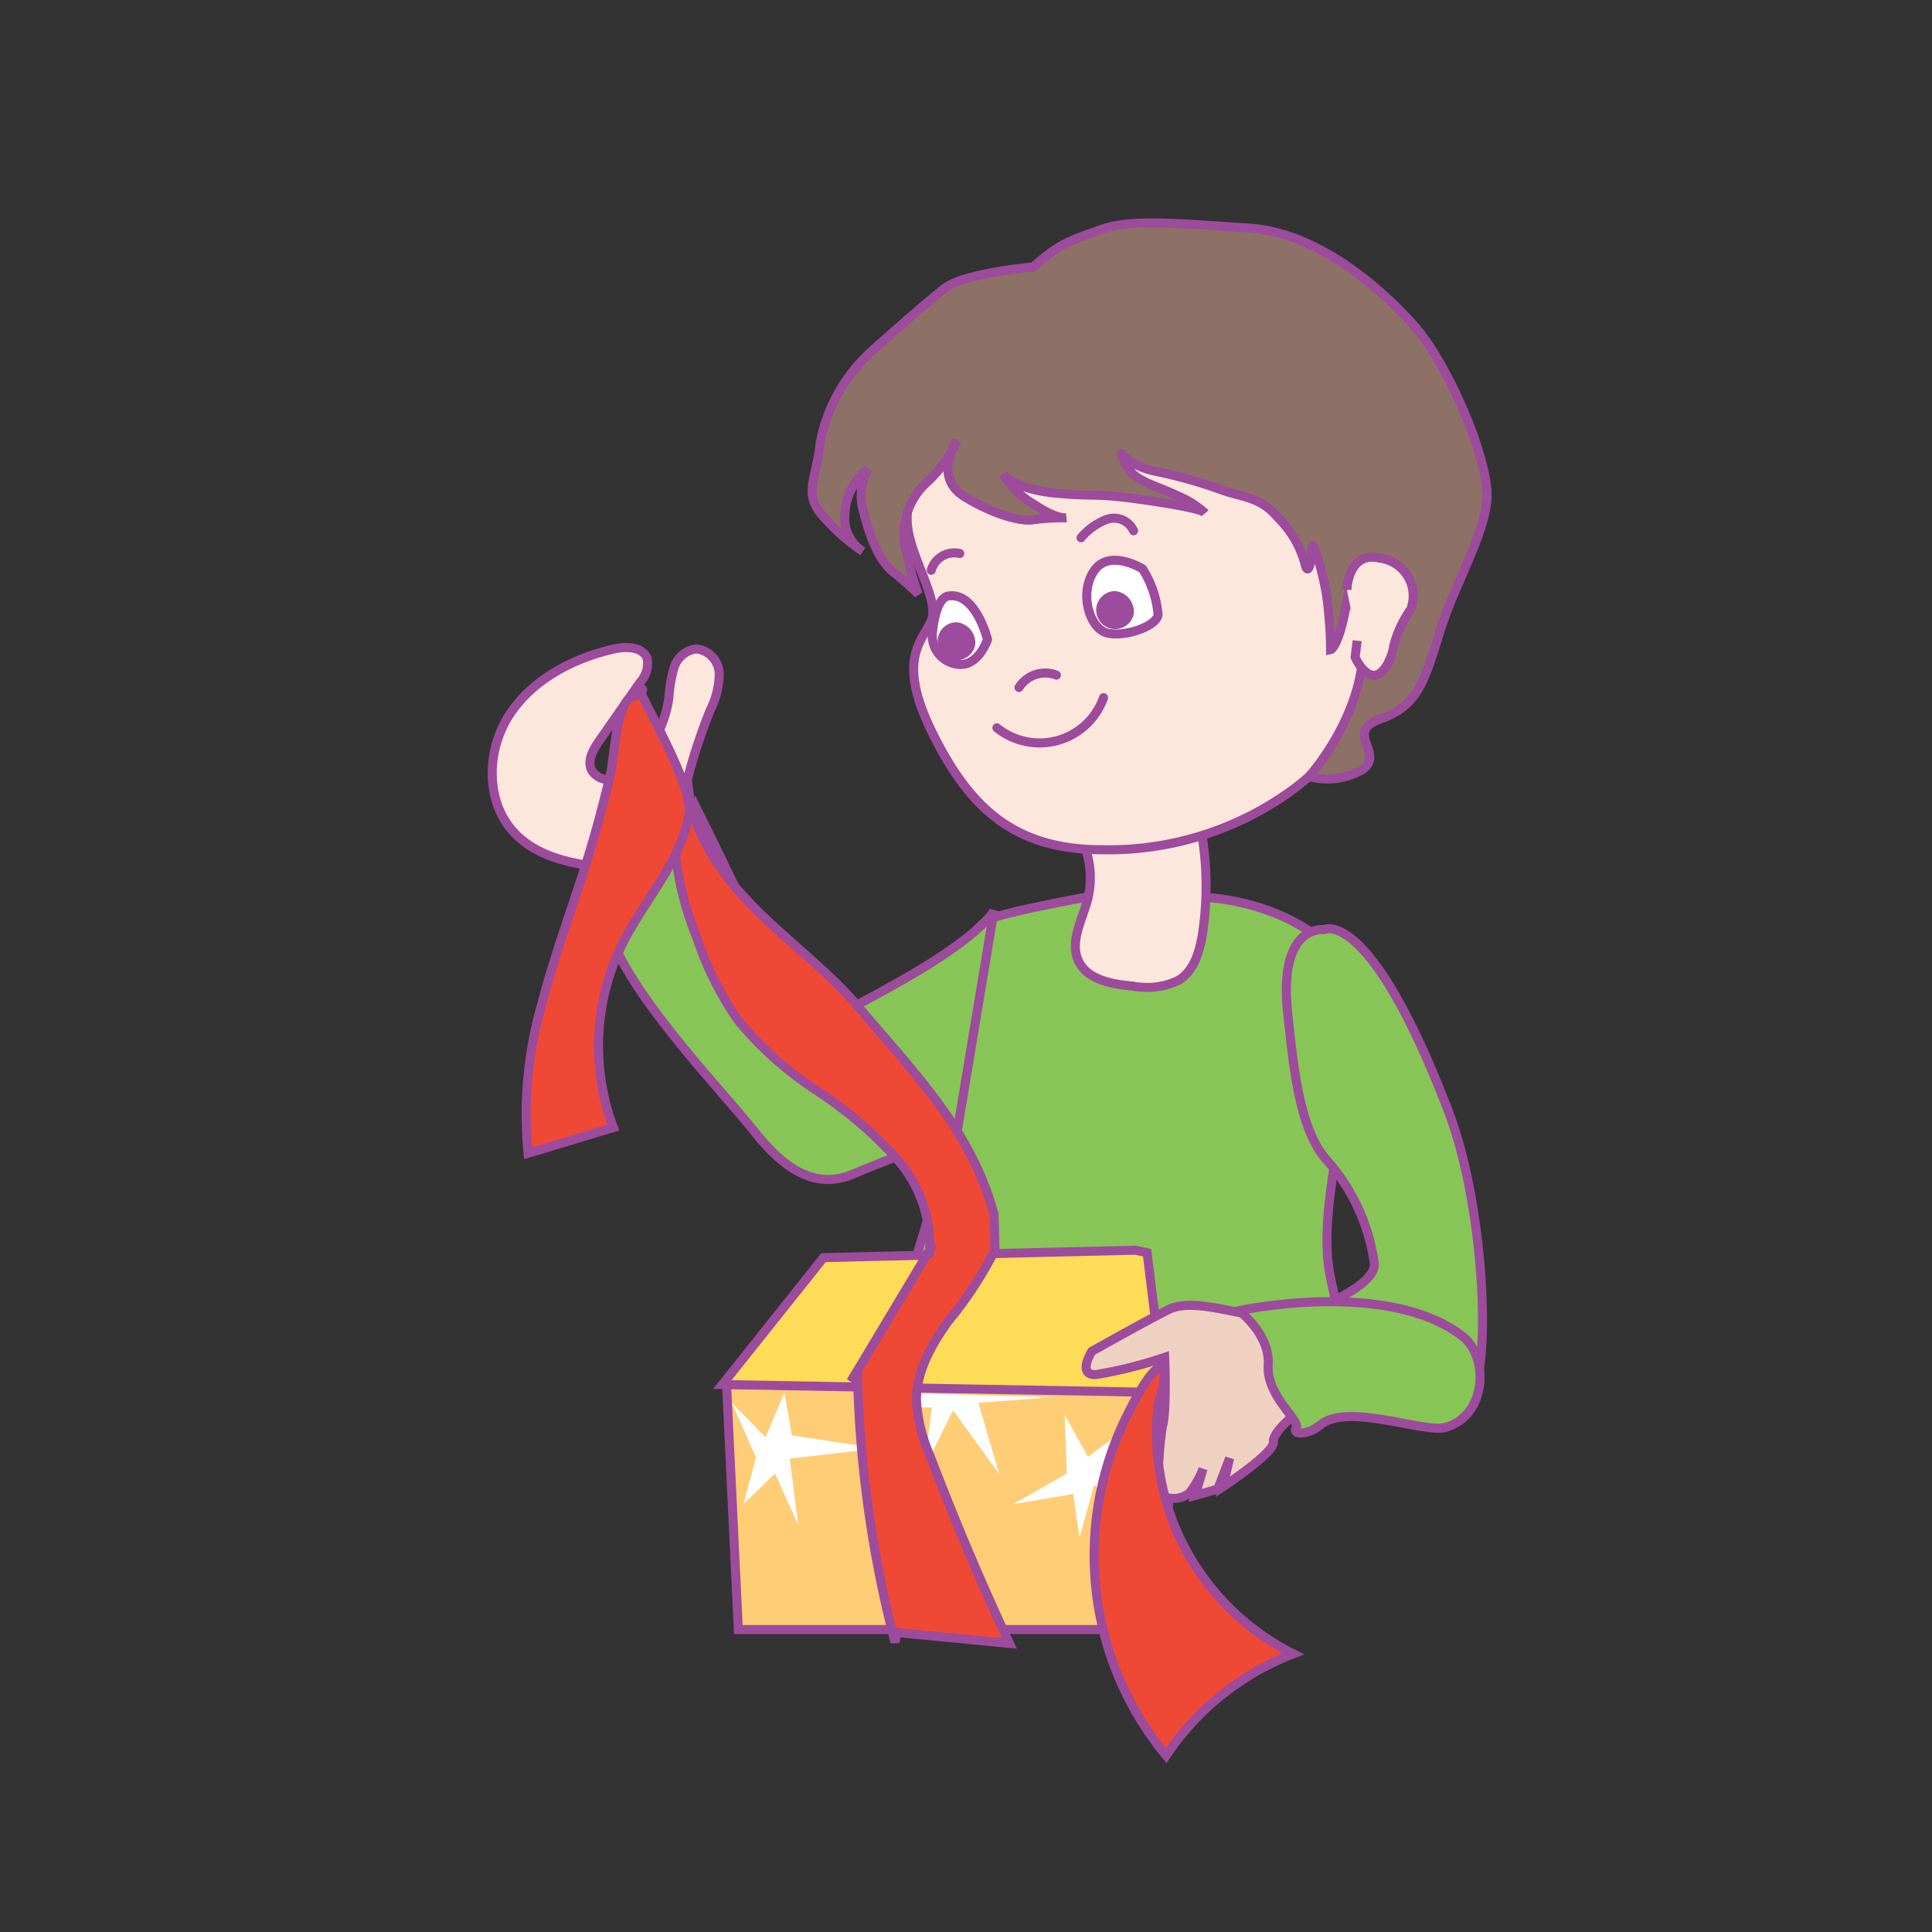 <svg id="word" xmlns="http://www.w3.org/2000/svg" viewBox="0 0 160 160"><rect x="0" y="0" width="160" height="160" fill="#333333" stroke="none"/><defs><style>.cls-1{fill:#87c557;}.cls-1,.cls-10,.cls-11,.cls-2,.cls-3,.cls-5,.cls-6,.cls-7,.cls-8{stroke:#9d4b9c;stroke-width:0.75px;}.cls-2{fill:#ffcd75;}.cls-10,.cls-11,.cls-2,.cls-3{stroke-linecap:round;}.cls-3{fill:#ffdc57;}.cls-4,.cls-8{fill:#fff;}.cls-5{fill:#efd1c2;}.cls-6{fill:#fde7dd;}.cls-7{fill:#8d7166;}.cls-9{fill:#9d4b9c;}.cls-10{fill:none;}.cls-11{fill:#ef4935;}</style></defs><path class="cls-1" d="M89.925,74.306s-7.382,1.338-8.2,1.925c-3.522,2.518-1.762,9.56-2.014,13.333s-6.287,22.394-6.287,22.394l39.247,1.761s-1.007-.757-2.514-8.052,4.022-20.631,1.507-25.159-8.953-6.2-12.475-6.2"/><path class="cls-1" d="M109.649,76.986s-3.773-.506-3.019,6.793c.5,4.779,1.007,9.811,3.272,12.326a16.255,16.255,0,0,1,3.91,8.509c.253,2.516-9.016,5.317-9.016,5.317l5.608,4.288s10.956,4.517,11.962-.011.129-15.513-2.4-22.127C113.423,74.972,109.649,76.986,109.649,76.986Z"/><polygon class="cls-2" points="60.169 114.633 97.166 115.249 96.32 134.951 61.146 134.951 60.169 114.633"/><polygon class="cls-3" points="94.026 103.536 68.195 104.152 68.165 104.192 59.823 114.662 96.43 115.324 94.997 103.746 94.026 103.536"/><polygon class="cls-4" points="88.352 122.031 88.179 117.176 90.099 120.644 93.327 118.254 91.755 122.031 93.588 125.961 90.622 122.956 89.4 127.348 88.876 123.725 83.902 124.574 88.352 122.031"/><polygon class="cls-4" points="63.396 119.025 64.967 115.326 65.577 118.87 72.733 119.95 65.404 120.797 66.101 126.268 64.182 122.031 61.564 124.574 62.61 120.719 60.603 116.173 63.396 119.025"/><polygon class="cls-4" points="76.222 115.402 73.605 116.558 77.184 116.558 76.485 121.722 78.928 116.789 82.768 122.107 81.023 116.173 87.131 115.711 76.222 115.402"/><path class="cls-5" d="M110.34,108.1a59.149,59.149,0,0,1-6.988.692c-1.51-.123-4.77-1.227-6.545-.352s-6.388,3.471-6.388,3.471-1.266,2.016.362,1.924a35.923,35.923,0,0,0,5.674-1.427s.188,4.551-.2,5.767a30.406,30.406,0,0,0-.31,5.5,2.084,2.084,0,0,0,2.555-.032,7.686,7.686,0,0,0,1.132-2l-.662,2.212,1.877-.532.989-2.563-.57,2.378s4.258-2.8,4.188-3.7,1.9-2.383,1.9-2.383l5.114-.16s2.634-6.719-1.064-8.067Z"/><path class="cls-1" d="M102.6,108.544s2.6,1.931,2.428,4.508,2.7,4.588,2.312,5.2,1.04.578,1.965-.215c2.249-1.932,8.615.679,10.394.177,3.468-.979,3.613-5.861,1.422-7.553C114.9,105.866,102.6,108.544,102.6,108.544Z"/><path class="cls-1" d="M82.316,75.408s-.882,1.985-7.939,5.955-8.6,4.41-9.7.882-7.057-15.437-7.057-15.437S55.633,72.1,52.986,73.2s-4.41-.441-2.2,4.852,9.262,12.57,11.688,15.657,5.072,4.852,8.159,3.529,8.6-3.308,8.6-3.308Z"/><path class="cls-6" d="M56.14,68.224A45.417,45.417,0,0,1,58.823,58.8a6.812,6.812,0,0,0,.743-2.978,2.131,2.131,0,0,0-1.889-2.082,2.2,2.2,0,0,0-1.85,1.539,11.493,11.493,0,0,0-.432,2.514A9.806,9.806,0,0,1,52.448,63.5a3.575,3.575,0,0,1-1.706,1.012,1.616,1.616,0,0,1-1.737-.707c-.414-.791.116-1.728.627-2.46l3.362-4.817a2.346,2.346,0,0,0,.611-1.963c-.339-1.018-1.76-1.054-2.8-.813-3.4.785-6.735,2.539-8.632,5.472s-1.986,7.166.4,9.719c2.185,2.34,5.684,2.756,8.874,3.028"/><path class="cls-6" d="M87.917,67.268a7.383,7.383,0,0,1,2.163,7.2c-.446,1.71-1.514,3.509-.765,5.109.739,1.579,2.784,1.936,4.521,2.088a6.026,6.026,0,0,0,3.805-.5c1.28-.82,1.738-2.454,1.962-3.958a26.068,26.068,0,0,0-.945-11.726"/><path class="cls-6" d="M77.115,37.374s-2.216,3.2-1.97,6.034,2.709,6.28,1.97,8-2.926,3.2.138,9.359,6.758,9.605,14.023,9.605a25.854,25.854,0,0,0,15.885-5.049c3.448-2.586,6.034-6.4,6.034-10.1s-3.078-10.59-5.172-14.285a19.533,19.533,0,0,0-13.668-10.1C86.843,29.493,80.07,29,78.223,30.6S77.115,37.374,77.115,37.374Z"/><path class="cls-7" d="M85.571,22.105s-5.747.492-7.389,1.806-4.44,3.774-6.082,5.252a13.627,13.627,0,0,0-4.179,7.555c-.329,2.955-1.314,4.022,0,5.746a17.115,17.115,0,0,0,3.53,3.2,3.237,3.237,0,0,1-1.478-3.038,4.987,4.987,0,0,1,1.888-3.776,4.64,4.64,0,0,0-.41,3.284c.574,2.38,1.4,4.351,2.545,5.254A25.759,25.759,0,0,1,76.048,49.2a20.487,20.487,0,0,1-.922-3.284,5.74,5.74,0,0,1,1.661-5.993,10.243,10.243,0,0,0,2.463-3.448s-2.053,3.038.656,4.68,4.926,2.052,5.665,1.888a19.768,19.768,0,0,1,2.709-.164s-.739.164-2.709-1.15a6.674,6.674,0,0,1-2.463-2.463s.9,1.232,4.187,1.56,3.3,0,6.866.493,5.448.9,5.612,1.149a7.9,7.9,0,0,0-2.217-1.395C95.5,40.083,93.7,39.837,93.123,38.2s-.328.247,2.545.821a39.969,39.969,0,0,1,5.747,1.642c1.806.575,3.037.575,4.433,2.217a8.5,8.5,0,0,1,2.216,3.776c.247,1.149.575-.082.575-1.232s1.067,2.323,1.314,4.569.246,3.805.246,3.805.657-.14,1.313-3.8.993-1.06,1.323,2.6C113.4,58.8,108.4,64.316,108.4,64.316a5.867,5.867,0,0,0,4.447-.59c1.871-1.313-1.576-3.112,1.462-4.179s3.638-3.021,4.869-7.044,3.63-7.9,3.958-11.014-3.2-11.371-6.069-14.573-8.034-7.659-13.616-8.024S93.673,18.1,91.21,19,87.869,20.053,85.571,22.105Z"/><path class="cls-6" d="M111.547,48.857s.067-3.281,2.777-2.624a3.147,3.147,0,0,1,2.507,4.227,9.247,9.247,0,0,0-1.4,2.985c-.164,1.149-.944,2.668-1.806,2.462s-1.4-1.489-1.4-1.489l.174-1.36"/><path class="cls-8" d="M81.782,52.967s-.962-3.94-3.221-3.611c-1.125.164-1.352,2.969-1.352,3.37A2.371,2.371,0,0,0,79.228,55C80.993,55.322,81.782,52.967,81.782,52.967Z"/><path class="cls-8" d="M94.621,47.11s-2.709-1.688-3.993.133-.42,4.771,1.024,5.167,4.172-.543,4.253-1.517A8.415,8.415,0,0,0,94.621,47.11Z"/><path class="cls-9" d="M80.767,53.4a1.573,1.573,0,1,1-1.543-1.869A1.729,1.729,0,0,1,80.767,53.4Z"/><path class="cls-9" d="M93.9,50.819a1.573,1.573,0,1,1-1.543-1.869A1.729,1.729,0,0,1,93.9,50.819Z"/><path class="cls-10" d="M84.388,56.935a2.568,2.568,0,0,1,3.1-1.025"/><path class="cls-10" d="M82.559,60.275a5.618,5.618,0,0,0,8.832-2.5"/><path class="cls-10" d="M89.526,44.537a5.209,5.209,0,0,1,2.142-1.528,1.794,1.794,0,0,1,2.21.947"/><path class="cls-10" d="M77.122,47.231a1.983,1.983,0,0,1,2.363-1.392"/><path class="cls-11" d="M97.409,126.69a20.63,20.63,0,0,0,9.693,10.274,22.316,22.316,0,0,0-10.525,8.424,26.025,26.025,0,0,1-3.222-28.21c.357-.721,2.406-4.845,3-3.709.284.542-.4,2.433-.466,3.077a20.685,20.685,0,0,0,1.519,10.144Z"/><path class="cls-11" d="M76.984,103.841a10.888,10.888,0,0,0-2.789-7.953A34.29,34.29,0,0,0,67.614,90.3a28.953,28.953,0,0,1-6.444-5.737,26.719,26.719,0,0,1-3.465-6.916,26.043,26.043,0,0,1-1.653-6.034,10.264,10.264,0,0,1,.992-6.093c.477,3.861,2.931,7.2,5.7,9.931s5.933,5.072,8.442,8.046c4.573,5.418,9.088,9.946,11.035,16.712q.049.171.1.345l.077,2.965a31.66,31.66,0,0,1-3.892,5.937c-1.383,1.928-2.611,4.123-2.609,6.5a13.255,13.255,0,0,0,1.131,4.629q3,7.874,6.566,15.514l-9.314-.9-.162.807a96.279,96.279,0,0,1-3.107-22.3l-.55.707,6.681-11.145"/><path class="cls-11" d="M57.066,67.424c-.711,4.007-3.735,7.151-5.549,10.794A19.1,19.1,0,0,0,50.8,93.38l-7.066,2.128a33.019,33.019,0,0,1,1.158-12.446c1.059-4.057,2.546-7.987,3.78-11.994q1.088-3.528,1.913-7.131c.294-1.286.455-5.813,1.8-6.246,1.594-.512.315-1.117.825-.035C54.08,59.509,57.425,65.4,57.066,67.424Z"/></svg>